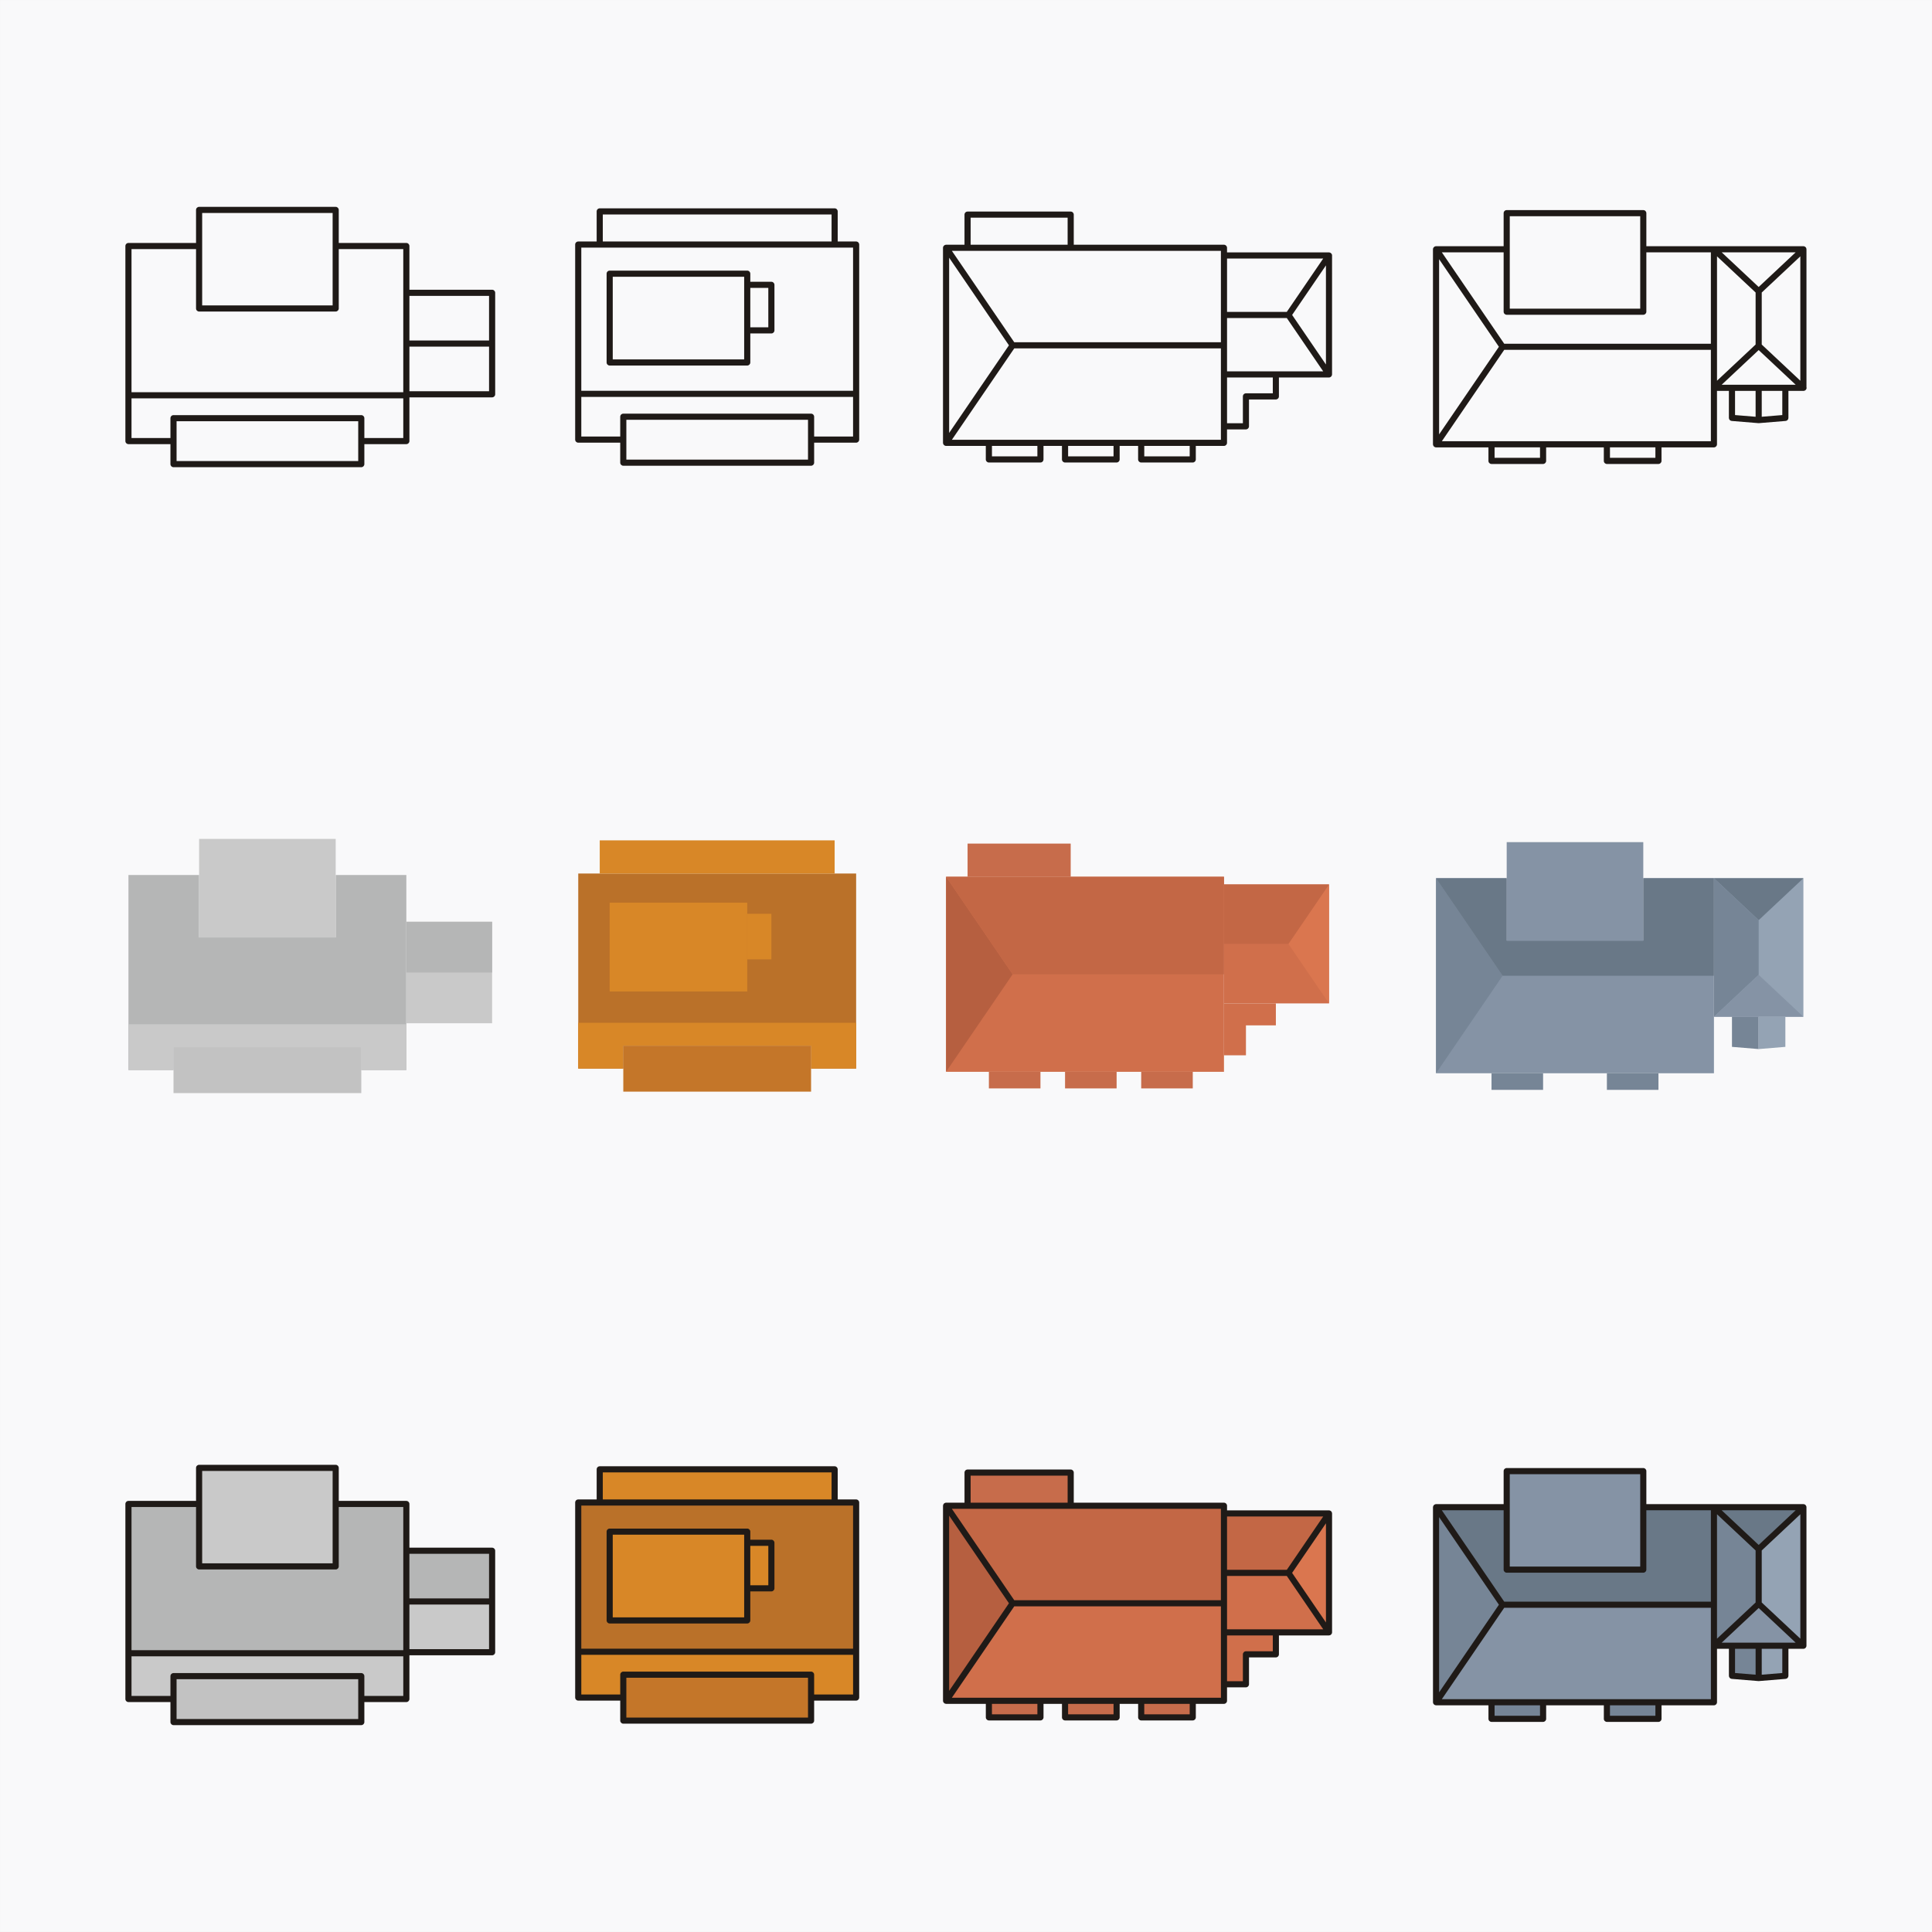 <?xml version="1.0" encoding="utf-8"?>
<!-- Generator: Adobe Illustrator 15.0.0, SVG Export Plug-In . SVG Version: 6.00 Build 0)  -->
<!DOCTYPE svg PUBLIC "-//W3C//DTD SVG 1.1//EN" "http://www.w3.org/Graphics/SVG/1.1/DTD/svg11.dtd">
<svg version="1.1" id="Layer_1" xmlns="http://www.w3.org/2000/svg" xmlns:xlink="http://www.w3.org/1999/xlink" x="0px" y="0px"
	 width="595.28px" height="595.28px" viewBox="0 0 595.28 595.28" enable-background="new 0 0 595.28 595.28" xml:space="preserve">
<rect x="0" y="0" width="595.28" height="595.28" fill="#333333" stroke="none"/>
<rect x="0.002" y="0.002" fill-rule="evenodd" clip-rule="evenodd" fill="#F9F9FA" width="595.276" height="595.275"/>
<path fill="#1F1A17" d="M151.63,89.273h-25.485v-13.47c0-0.521-0.423-0.944-0.945-0.944h-20.824V64.681
	c0-0.522-0.423-0.944-0.945-0.944H61.347c-0.522,0-0.945,0.422-0.945,0.944v10.178H39.577c-0.521,0-0.944,0.423-0.944,0.944v45.993
	v14.104c0,0.522,0.423,0.945,0.944,0.945h12.939v6.161c0,0.521,0.423,0.944,0.944,0.944h57.859c0.521,0,0.944-0.423,0.944-0.944
	v-6.161h12.938c0.522,0,0.945-0.423,0.945-0.945v-13.47h25.485c0.521,0,0.944-0.423,0.944-0.944v-15.635V90.218
	C152.575,89.696,152.152,89.273,151.63,89.273z M150.686,91.163v13.746h-24.54V91.163H150.686z M62.292,65.626h40.196v10.178v18.294
	H62.292V75.804V65.626z M60.402,76.748v18.294c0,0.522,0.423,0.945,0.945,0.945h42.084c0.522,0,0.945-0.423,0.945-0.945V76.748
	h19.88v13.47v15.635v15H40.521V76.748H60.402z M110.374,142.062H54.405v-6.161v-6.107h55.969v6.107V142.062z M124.256,134.957
	h-11.993v-6.107c0-0.521-0.423-0.944-0.944-0.944H53.46c-0.521,0-0.944,0.423-0.944,0.944v6.107H40.521v-12.216h83.735V134.957z
	 M126.146,120.543v-13.746h24.54v13.746H126.146z"/>
<g>
	<path fill="#1F1A17" d="M263.789,74.408h-5.679v-9.276c0-0.521-0.423-0.944-0.945-0.944h-72.378c-0.521,0-0.944,0.423-0.944,0.944
		v9.276h-5.679c-0.521,0-0.944,0.423-0.944,0.945v45.993v14.104c0,0.522,0.423,0.945,0.944,0.945h12.939v6.16
		c0,0.521,0.423,0.944,0.945,0.944h57.858c0.522,0,0.945-0.423,0.945-0.944v-6.16h12.938c0.522,0,0.945-0.423,0.945-0.945v-14.104
		V75.353C264.734,74.831,264.311,74.408,263.789,74.408z M185.732,66.077h70.489v8.332h-70.489V66.077z M184.787,76.297h72.378
		h5.679v44.104h-83.736V76.297H184.787z M248.961,141.611h-55.97v-6.161v-6.107h55.97v6.107V141.611z M262.845,134.506h-11.994
		v-6.107c0-0.521-0.423-0.944-0.945-0.944h-57.858c-0.522,0-0.945,0.423-0.945,0.944v6.107h-11.994v-12.215h83.736V134.506z"/>
	<path fill="#1F1A17" d="M187.852,112.628h42.385c0.522,0,0.945-0.423,0.945-0.945v-8.94h6.494c0.521,0,0.944-0.423,0.944-0.945
		V87.76c0-0.521-0.423-0.944-0.944-0.944h-6.494v-2.488c0-0.522-0.423-0.945-0.945-0.945h-42.385c-0.522,0-0.945,0.423-0.945,0.945
		v27.355C186.907,112.205,187.33,112.628,187.852,112.628z M236.73,88.704v12.149h-5.549V88.704H236.73z M188.796,85.272h40.496
		v2.488v14.038v8.941h-40.496V85.272z"/>
</g>
<path fill="#1F1A17" d="M410.434,78.714c0-0.149-0.042-0.285-0.103-0.41c-0.005-0.01-0.002-0.021-0.007-0.031
	c-0.012-0.022-0.037-0.032-0.05-0.053c-0.003-0.003-0.005-0.007-0.008-0.01c-0.019-0.029-0.033-0.055-0.055-0.082
	c-0.054-0.066-0.116-0.12-0.186-0.169c-0.033-0.024-0.063-0.047-0.099-0.067c-0.044-0.023-0.087-0.044-0.135-0.061
	c-0.011-0.004-0.016-0.015-0.025-0.019c-0.021-0.006-0.04,0.006-0.06,0.001c-0.073-0.018-0.142-0.044-0.22-0.044h-31.419V76.35
	c0-0.521-0.423-0.944-0.944-0.944h-46.281v-9.276c0-0.522-0.424-0.945-0.945-0.945h-31.775c-0.522,0-0.945,0.423-0.945,0.945v9.276
	h-5.678c-0.077,0-0.146,0.026-0.218,0.044c-0.021,0.005-0.04-0.007-0.06-0.001c-0.011,0.003-0.016,0.015-0.026,0.019
	c-0.048,0.016-0.09,0.037-0.134,0.061c-0.037,0.02-0.065,0.042-0.099,0.067c-0.07,0.05-0.131,0.103-0.186,0.169
	c-0.021,0.027-0.036,0.052-0.055,0.082c-0.002,0.004-0.005,0.007-0.007,0.011c-0.014,0.021-0.038,0.03-0.05,0.053
	c-0.005,0.01-0.002,0.021-0.007,0.031c-0.062,0.125-0.103,0.261-0.103,0.41v60.098c0,0.189,0.07,0.356,0.166,0.504
	c0.019,0.029,0.034,0.055,0.055,0.082c0.11,0.136,0.25,0.239,0.419,0.297c0.01,0.004,0.015,0.015,0.026,0.019
	c0.092,0.029,0.186,0.043,0.278,0.043h12.247v4.166c0,0.521,0.423,0.944,0.944,0.944h15.887c0.522,0,0.944-0.423,0.944-0.944v-4.166
	h5.689v4.166c0,0.521,0.424,0.944,0.945,0.944h15.887c0.521,0,0.944-0.423,0.944-0.944v-4.166h5.689v4.166
	c0,0.521,0.423,0.944,0.944,0.944h15.888c0.521,0,0.944-0.423,0.944-0.944v-4.166h8.67c0.521,0,0.944-0.423,0.944-0.944v-4.146
	h5.825c0.521,0,0.944-0.423,0.944-0.945v-8.277h8.278c0.522,0,0.945-0.422,0.945-0.944v-5.825h15.426
	c0.093,0,0.187-0.015,0.279-0.043c0.01-0.003,0.015-0.015,0.025-0.019c0.169-0.058,0.309-0.161,0.419-0.297
	c0.021-0.027,0.036-0.053,0.055-0.082c0.097-0.148,0.167-0.314,0.167-0.504V78.714z M393.117,114.421h-15.046V97.985h18.411
	l11.219,16.436H393.117z M398.124,97.041l9.587-14.047l0.833-1.221v30.537L398.124,97.041z M378.071,79.659h29.63l-3.874,5.676
	l-7.345,10.761h-18.411V79.659z M299.068,67.074h29.886v8.332h-29.886V67.074z M298.124,77.295h31.775h46.282v28.16h-63.672
	l-19.22-28.16H298.124z M310.867,106.399l-18.421,26.992V79.408l3.326,4.874L310.867,106.399z M319.635,140.614h-13.998v-3.222
	h13.998V140.614z M343.101,140.614h-13.998v-3.222h13.998V140.614z M366.566,140.614h-13.998v-3.222h13.998V140.614z
	 M376.181,135.503h-8.67h-15.888h-7.578h-15.887h-7.579h-15.887h-11.404l19.221-28.16h63.672V135.503z M392.173,121.19h-8.278
	c-0.521,0-0.944,0.423-0.944,0.945v8.277h-4.879l-0.002-8.277l0.002-5.825h14.102V121.19z"/>
<path fill="#1F1A17" d="M556.602,119.32v-42.52c0-0.112-0.028-0.217-0.064-0.317c-0.003-0.01,0.002-0.02-0.002-0.03
	c-0.001-0.002-0.004-0.003-0.005-0.006c-0.063-0.156-0.175-0.281-0.307-0.382c-0.03-0.024-0.059-0.042-0.093-0.063
	c-0.142-0.084-0.297-0.146-0.475-0.146h-27.563h-0.001h-20.824V65.679c0-0.522-0.424-0.945-0.945-0.945h-42.084
	c-0.522,0-0.945,0.423-0.945,0.945v10.178h-20.825c-0.077,0-0.146,0.026-0.219,0.044c-0.021,0.005-0.04-0.007-0.06-0.001
	c-0.011,0.003-0.016,0.015-0.026,0.019c-0.048,0.017-0.091,0.037-0.135,0.061c-0.036,0.02-0.065,0.043-0.099,0.067
	c-0.069,0.05-0.132,0.103-0.186,0.169c-0.021,0.027-0.036,0.053-0.055,0.082c-0.003,0.004-0.005,0.007-0.008,0.011
	c-0.013,0.021-0.038,0.031-0.049,0.053c-0.006,0.01-0.003,0.021-0.008,0.032c-0.061,0.125-0.103,0.261-0.103,0.409v60.098
	c0,0.19,0.07,0.357,0.167,0.505c0.019,0.029,0.033,0.055,0.055,0.082c0.11,0.136,0.25,0.239,0.419,0.297
	c0.011,0.004,0.016,0.015,0.026,0.019c0.092,0.029,0.186,0.043,0.278,0.043h16.148v4.166c0,0.522,0.423,0.945,0.944,0.945h15.887
	c0.521,0,0.945-0.423,0.945-0.945v-4.166h17.774v4.166c0,0.522,0.423,0.945,0.944,0.945h15.887c0.522,0,0.945-0.423,0.945-0.945
	v-4.166h16.148c0.521,0,0.944-0.423,0.944-0.945v-16.467h3.668v8.325c0,0.492,0.377,0.9,0.866,0.94l8.227,0.679
	c0.026,0.003,0.052,0.004,0.078,0.004c0.025,0,0.052-0.001,0.078-0.004l8.225-0.679c0.489-0.04,0.867-0.449,0.867-0.94v-8.325h4.611
	c0.019,0.002,0.033,0.001,0.048,0c0.521,0,0.944-0.423,0.944-0.944C556.648,119.426,556.612,119.378,556.602,119.32z M529.037,78.98
	l11.894,11.148l-0.002,16.03l-11.893,11.15L529.037,78.98z M542.819,90.128l11.893-11.148v38.328l-11.893-11.148V90.128z
	 M553.27,77.746l-11.395,10.68l-11.395-10.68H553.27z M465.183,66.623h40.195v10.178v18.294h-40.195V76.801V66.623z M463.293,77.746
	V96.04c0,0.522,0.423,0.945,0.945,0.945h42.084c0.521,0,0.945-0.423,0.945-0.945V77.746h19.88v28.16h-63.672l-19.221-28.16H463.293z
	 M461.834,106.85l-18.422,26.992V79.859l3.326,4.874L461.834,106.85z M474.503,141.064h-13.998v-3.221h13.998V141.064z
	 M510.054,141.064h-13.998v-3.221h13.998V141.064z M527.147,135.954h-16.149h-15.887h-19.664h-15.887h-15.306l19.22-28.16h63.673
	v11.693V135.954z M534.593,120.432h6.338v7.979l-6.338-0.523V120.432z M549.155,127.888l-6.336,0.523v-7.979h6.336V127.888z
	 M550.1,118.542h-8.225h-8.227h-3.168l11.393-10.68l11.396,10.68H550.1z"/>
<g>
	<g>
		<polygon fill-rule="evenodd" clip-rule="evenodd" fill="#B5B6B6" points="39.577,269.6 61.347,269.6 61.347,288.839 
			103.432,288.839 103.432,269.6 125.201,269.6 125.201,329.699 111.319,329.699 111.319,322.646 53.46,322.646 53.46,329.699 
			39.577,329.699 		"/>
	</g>
	<g>
		<polygon fill-rule="evenodd" clip-rule="evenodd" fill="#C9C9C9" points="39.577,315.594 125.201,315.594 125.201,329.699 
			111.319,329.699 111.319,322.646 53.46,322.646 53.46,329.699 39.577,329.699 		"/>
	</g>
	<g>
		<rect x="125.201" y="284.016" fill-rule="evenodd" clip-rule="evenodd" fill="#C9C9C9" width="26.429" height="31.27"/>
	</g>
	<g>
		<rect x="125.201" y="284.016" fill-rule="evenodd" clip-rule="evenodd" fill="#B5B6B6" width="26.429" height="15.635"/>
	</g>
	<g>
		<rect x="61.347" y="258.478" fill-rule="evenodd" clip-rule="evenodd" fill="#C9C9C9" width="42.085" height="30.362"/>
	</g>
	<g>
		<rect x="53.46" y="322.646" fill-rule="evenodd" clip-rule="evenodd" fill="#C2C2C2" width="57.859" height="14.156"/>
	</g>
</g>
<g>
	<g>
		<path fill-rule="evenodd" clip-rule="evenodd" fill="#BA7129" d="M178.164,269.149c33.647,0,51.978,0,85.625,0v60.099h-13.882
			v-7.053h-57.859v7.053h-13.883V269.149z"/>
	</g>
	<g>
		<polygon fill-rule="evenodd" clip-rule="evenodd" fill="#D88727" points="178.164,315.143 263.789,315.143 263.789,329.248 
			249.906,329.248 249.906,322.195 192.047,322.195 192.047,329.248 178.164,329.248 		"/>
	</g>
	<g>
		<rect x="184.787" y="258.929" fill-rule="evenodd" clip-rule="evenodd" fill="#D88727" width="72.379" height="10.221"/>
	</g>
	<g>
		<rect x="192.047" y="322.195" fill-rule="evenodd" clip-rule="evenodd" fill="#C47629" width="57.859" height="14.157"/>
	</g>
	<g>
		<rect x="187.851" y="278.125" fill-rule="evenodd" clip-rule="evenodd" fill="#D88727" width="42.386" height="27.356"/>
	</g>
	<g>
		<rect x="230.237" y="281.556" fill-rule="evenodd" clip-rule="evenodd" fill="#D88727" width="7.438" height="14.039"/>
	</g>
</g>
<g>
	<g>
		<path fill-rule="evenodd" clip-rule="evenodd" fill="#D06F4B" d="M291.5,270.146c33.648,0,51.978,0,85.625,0v60.098
			c-25.563,0-60.062,0-85.625,0V270.146z"/>
	</g>
	<g>
		<polygon fill-rule="evenodd" clip-rule="evenodd" fill="#B65F40" points="312.011,300.195 301.756,315.222 291.5,330.244 
			291.5,300.195 291.5,270.146 301.756,285.169 		"/>
	</g>
	<g>
		<path fill-rule="evenodd" clip-rule="evenodd" fill="#C36745" d="M291.5,270.146c33.648,0,51.978,0,85.625,0v30.049H312.01h0.001
			l-10.255-15.026L291.5,270.146z"/>
	</g>
	<g>
		<rect x="298.124" y="259.925" fill-rule="evenodd" clip-rule="evenodd" fill="#C76C4B" width="31.774" height="10.221"/>
	</g>
	<g>
		<path fill-rule="evenodd" clip-rule="evenodd" fill="#D06F4B" d="M409.489,272.511c-20.521,0-11.844,0-32.363,0v36.651
			c15.59,0,16.773,0,32.363,0V272.511z"/>
	</g>
	<g>
		<polygon fill-rule="evenodd" clip-rule="evenodd" fill="#DA764F" points="396.98,290.837 403.234,300 409.489,309.162 
			409.489,290.837 409.489,272.511 403.234,281.673 		"/>
	</g>
	<g>
		<path fill-rule="evenodd" clip-rule="evenodd" fill="#C36745" d="M409.489,272.511c-20.521,0-11.844,0-32.363,0v18.326h19.855
			l-0.001-0.001l6.255-9.163L409.489,272.511z"/>
	</g>
	<g>
		<polygon fill-rule="evenodd" clip-rule="evenodd" fill="#D06F4B" points="393.117,309.162 393.117,315.931 383.895,315.931 
			383.895,325.154 377.126,325.154 377.126,315.931 377.125,315.931 377.125,309.162 377.126,309.162 383.895,309.162 		"/>
	</g>
	<g>
		<rect x="304.692" y="330.244" fill-rule="evenodd" clip-rule="evenodd" fill="#C76C4B" width="15.888" height="5.111"/>
	</g>
	<g>
		<rect x="328.158" y="330.244" fill-rule="evenodd" clip-rule="evenodd" fill="#C76C4B" width="15.888" height="5.111"/>
	</g>
	<g>
		<rect x="351.623" y="330.244" fill-rule="evenodd" clip-rule="evenodd" fill="#C76C4B" width="15.888" height="5.111"/>
	</g>
</g>
<g>
	<g>
		<path fill-rule="evenodd" clip-rule="evenodd" fill="#8593A5" d="M442.467,270.597h21.771v19.239h42.085v-19.239h21.77v60.098
			c-25.563,0-60.063,0-85.625,0V270.597z"/>
	</g>
	<g>
		<polygon fill-rule="evenodd" clip-rule="evenodd" fill="#768596" points="462.978,300.646 452.722,315.673 442.467,330.695 
			442.467,300.646 442.467,270.597 452.722,285.62 		"/>
	</g>
	<g>
		<polygon fill-rule="evenodd" clip-rule="evenodd" fill="#697887" points="442.467,270.597 464.237,270.597 464.237,289.836 
			506.322,289.836 506.322,270.597 528.092,270.597 528.092,300.646 462.977,300.646 462.978,300.646 452.722,285.62 		"/>
	</g>
	<g>
		<rect x="459.561" y="330.695" fill-rule="evenodd" clip-rule="evenodd" fill="#768596" width="15.888" height="5.111"/>
	</g>
	<g>
		<rect x="495.111" y="330.695" fill-rule="evenodd" clip-rule="evenodd" fill="#768596" width="15.887" height="5.111"/>
	</g>
	<g>
		<path fill-rule="evenodd" clip-rule="evenodd" fill="#94A3B4" d="M528.092,270.597c10.832,0,16.733,0,27.564,0v42.686
			c-8.229,0-19.335,0-27.564,0V270.597z"/>
	</g>
	<g>
		<polygon fill-rule="evenodd" clip-rule="evenodd" fill="#697887" points="541.875,283.518 548.766,277.057 555.656,270.597 
			541.875,270.597 528.093,270.597 534.983,277.057 		"/>
	</g>
	<g>
		<polygon fill-rule="evenodd" clip-rule="evenodd" fill="#768596" points="528.092,270.597 528.093,270.597 534.983,277.057 
			541.875,283.518 541.875,300.364 541.874,300.363 534.983,306.824 528.093,313.283 528.092,313.283 		"/>
	</g>
	<g>
		<polygon fill-rule="evenodd" clip-rule="evenodd" fill="#8593A5" points="541.874,300.363 548.766,306.824 555.656,313.283 
			541.874,313.283 528.093,313.283 534.983,306.824 		"/>
	</g>
	<g>
		<rect x="464.237" y="259.475" fill-rule="evenodd" clip-rule="evenodd" fill="#8593A5" width="42.085" height="30.362"/>
	</g>
	<g>
		<polygon fill-rule="evenodd" clip-rule="evenodd" fill="#768596" points="533.648,313.283 541.875,313.283 541.875,323.232 
			533.648,322.554 		"/>
	</g>
	<g>
		<polygon fill-rule="evenodd" clip-rule="evenodd" fill="#94A3B4" points="550.1,313.283 541.875,313.283 541.875,323.232 
			550.1,322.554 		"/>
	</g>
</g>
<g>
	<g>
		<polygon fill-rule="evenodd" clip-rule="evenodd" fill="#B5B6B6" points="39.577,463.396 61.347,463.396 61.347,482.635 
			103.432,482.635 103.432,463.396 125.201,463.396 125.201,523.495 111.319,523.495 111.319,516.442 53.46,516.442 53.46,523.495 
			39.577,523.495 		"/>
	</g>
	<g>
		<polygon fill-rule="evenodd" clip-rule="evenodd" fill="#C9C9C9" points="39.577,509.39 125.201,509.39 125.201,523.495 
			111.319,523.495 111.319,516.442 53.46,516.442 53.46,523.495 39.577,523.495 		"/>
	</g>
	<g>
		<rect x="125.201" y="477.812" fill-rule="evenodd" clip-rule="evenodd" fill="#C9C9C9" width="26.429" height="31.269"/>
	</g>
	<g>
		<rect x="125.201" y="477.812" fill-rule="evenodd" clip-rule="evenodd" fill="#B5B6B6" width="26.429" height="15.634"/>
	</g>
	<g>
		<rect x="61.347" y="452.273" fill-rule="evenodd" clip-rule="evenodd" fill="#C9C9C9" width="42.085" height="30.361"/>
	</g>
	<g>
		<rect x="53.46" y="516.442" fill-rule="evenodd" clip-rule="evenodd" fill="#C2C2C2" width="57.859" height="14.156"/>
	</g>
	<path fill="#1F1A17" d="M151.63,476.867h-25.484V463.42v-0.023c0-0.521-0.423-0.944-0.944-0.944h-20.825v-10.179
		c0-0.521-0.423-0.943-0.944-0.943h-0.024H61.347c-0.521,0-0.944,0.422-0.944,0.943v0.024v10.154H39.601h-0.023
		c-0.521,0-0.945,0.423-0.945,0.944v45.993v14.081v0.024c0,0.521,0.423,0.943,0.945,0.943h12.938v6.16
		c0,0.521,0.423,0.944,0.944,0.944h0.024h57.835c0.521,0,0.944-0.423,0.944-0.944v-0.023v-6.137h12.914h0.024
		c0.521,0,0.944-0.423,0.944-0.943v-13.471h25.46h0.024c0.521,0,0.944-0.423,0.944-0.944v-15.635v-15.61v-0.024
		C152.574,477.29,152.151,476.867,151.63,476.867z M150.686,478.755v13.747h-24.541v-13.747H150.686z M62.291,453.218h40.197v10.179
		v18.295H62.291V463.42v-0.023V453.218z M60.402,464.34v18.295c0,0.521,0.423,0.944,0.944,0.944h0.024h42.062
		c0.521,0,0.944-0.423,0.944-0.944v-0.023V464.34h19.881v13.471v15.611v0.023v15H40.521V464.34H60.402z M110.375,529.655H54.404
		v-6.16v-6.108h55.971v6.084v0.024V529.655z M124.257,522.551h-11.994v-6.108c0-0.521-0.423-0.944-0.944-0.944h-0.024H53.46
		c-0.521,0-0.944,0.424-0.944,0.944v0.024v6.084H40.521v-12.217h83.736V522.551z M126.146,508.137V494.39h24.541v13.747H126.146z"/>
</g>
<g>
	<g>
		<path fill-rule="evenodd" clip-rule="evenodd" fill="#BA7129" d="M178.164,462.945c33.647,0,51.978,0,85.625,0v60.099h-13.882
			v-7.052h-57.859v7.052h-13.883V462.945z"/>
	</g>
	<g>
		<polygon fill-rule="evenodd" clip-rule="evenodd" fill="#D88727" points="178.164,508.938 263.789,508.938 263.789,523.044 
			249.906,523.044 249.906,515.992 192.047,515.992 192.047,523.044 178.164,523.044 		"/>
	</g>
	<g>
		<rect x="184.787" y="452.725" fill-rule="evenodd" clip-rule="evenodd" fill="#D88727" width="72.379" height="10.221"/>
	</g>
	<g>
		<rect x="192.047" y="515.992" fill-rule="evenodd" clip-rule="evenodd" fill="#C47629" width="57.859" height="14.156"/>
	</g>
	<g>
		<rect x="187.851" y="471.921" fill-rule="evenodd" clip-rule="evenodd" fill="#D88727" width="42.386" height="27.355"/>
	</g>
	<g>
		<rect x="230.237" y="475.352" fill-rule="evenodd" clip-rule="evenodd" fill="#D88727" width="7.438" height="14.039"/>
	</g>
	<g>
		<path fill="#1F1A17" d="M263.789,462.001h-5.678v-9.252v-0.024c0-0.521-0.423-0.944-0.944-0.944h-72.354h-0.024
			c-0.521,0-0.944,0.423-0.944,0.944v9.276h-5.655h-0.024c-0.521,0-0.944,0.423-0.944,0.944v45.993v14.081v0.024
			c0,0.521,0.423,0.944,0.944,0.944h12.939v6.16c0,0.521,0.423,0.944,0.944,0.944h0.024h57.835c0.521,0,0.944-0.424,0.944-0.944
			v-0.024v-6.136h12.914h0.024c0.521,0,0.944-0.423,0.944-0.944v-14.081v-0.024V462.97v-0.024
			C264.732,462.424,264.31,462.001,263.789,462.001z M185.731,453.669h70.491v8.332h-70.491V453.669z M184.787,463.89h72.355h0.024
			h5.679v44.104h-83.737V463.89H184.787z M248.962,529.204h-55.971v-6.16v-6.108h55.971v6.084v0.024V529.204z M262.845,522.1
			h-11.994v-6.107c0-0.521-0.423-0.945-0.944-0.945h-0.024h-57.834c-0.521,0-0.944,0.424-0.944,0.945v0.023v6.084h-11.995v-12.217
			h83.737V522.1z"/>
		<path fill="#1F1A17" d="M187.851,500.22h42.362h0.024c0.521,0,0.944-0.423,0.944-0.943v-8.941h6.494
			c0.521,0,0.944-0.423,0.944-0.944v-0.024v-14.015c0-0.521-0.423-0.944-0.944-0.944h-0.024h-6.47v-2.462v-0.024
			c0-0.521-0.423-0.944-0.944-0.944h-42.362h-0.024c-0.521,0-0.944,0.423-0.944,0.944v27.331v0.024
			C186.907,499.797,187.33,500.22,187.851,500.22z M236.731,476.296v12.15h-5.55v-12.15H236.731z M188.795,472.864h40.498v2.487
			v0.024v14.015v8.941h-40.498V472.864z"/>
	</g>
</g>
<g>
	<g>
		<path fill-rule="evenodd" clip-rule="evenodd" fill="#D06F4B" d="M291.5,463.942c33.648,0,51.978,0,85.625,0v60.099
			c-25.563,0-60.062,0-85.625,0V463.942z"/>
	</g>
	<g>
		<polygon fill-rule="evenodd" clip-rule="evenodd" fill="#B65F40" points="312.011,493.991 301.756,509.019 291.5,524.041 
			291.5,493.991 291.5,463.942 301.756,478.965 		"/>
	</g>
	<g>
		<path fill-rule="evenodd" clip-rule="evenodd" fill="#C36745" d="M291.5,463.942c33.648,0,51.978,0,85.625,0v30.05H312.01
			l0.001-0.001l-10.255-15.026L291.5,463.942z"/>
	</g>
	<g>
		<rect x="298.124" y="453.722" fill-rule="evenodd" clip-rule="evenodd" fill="#C76C4B" width="31.774" height="10.221"/>
	</g>
	<g>
		<path fill-rule="evenodd" clip-rule="evenodd" fill="#D06F4B" d="M409.489,466.308c-20.521,0-11.844,0-32.363,0v36.65
			c15.59,0,16.773,0,32.363,0V466.308z"/>
	</g>
	<g>
		<polygon fill-rule="evenodd" clip-rule="evenodd" fill="#DA764F" points="396.98,484.633 403.234,493.797 409.489,502.958 
			409.489,484.633 409.489,466.308 403.234,475.469 		"/>
	</g>
	<g>
		<path fill-rule="evenodd" clip-rule="evenodd" fill="#C36745" d="M409.489,466.308c-20.521,0-11.844,0-32.363,0v18.325h19.855
			h-0.001l6.255-9.164L409.489,466.308z"/>
	</g>
	<g>
		<polygon fill-rule="evenodd" clip-rule="evenodd" fill="#D06F4B" points="393.117,502.958 393.117,509.728 383.895,509.728 
			383.895,518.95 377.126,518.95 377.126,509.728 377.125,509.728 377.125,502.958 377.126,502.958 383.895,502.958 		"/>
	</g>
	<g>
		<rect x="304.692" y="524.041" fill-rule="evenodd" clip-rule="evenodd" fill="#C76C4B" width="15.888" height="5.11"/>
	</g>
	<g>
		<rect x="328.158" y="524.041" fill-rule="evenodd" clip-rule="evenodd" fill="#C76C4B" width="15.888" height="5.11"/>
	</g>
	<g>
		<rect x="351.623" y="524.041" fill-rule="evenodd" clip-rule="evenodd" fill="#C76C4B" width="15.888" height="5.11"/>
	</g>
	<path fill="#1F1A17" d="M410.414,466.211c-0.006-0.056-0.018-0.107-0.033-0.161c-0.019-0.066-0.041-0.128-0.074-0.188
		c-0.024-0.045-0.053-0.085-0.085-0.126c-0.044-0.058-0.093-0.107-0.149-0.153c-0.02-0.016-0.03-0.039-0.052-0.054
		c-0.016-0.011-0.035-0.006-0.051-0.016c-0.144-0.087-0.302-0.15-0.48-0.15h-0.024h-31.396v-1.396v-0.024
		c0-0.521-0.423-0.944-0.944-0.944h-46.282v-9.252v-0.024c0-0.521-0.423-0.944-0.944-0.944h-31.75h-0.024
		c-0.521,0-0.944,0.423-0.944,0.944v9.276h-5.655H291.5c-0.179,0-0.337,0.063-0.48,0.15c-0.016,0.01-0.035,0.006-0.051,0.016
		c-0.022,0.016-0.033,0.038-0.053,0.055c-0.056,0.045-0.104,0.095-0.148,0.152c-0.032,0.041-0.062,0.082-0.086,0.128
		c-0.032,0.059-0.055,0.119-0.074,0.185c-0.016,0.055-0.027,0.107-0.033,0.164c-0.003,0.033-0.019,0.062-0.019,0.095v30.049v30.025
		v0.024c0,0.148,0.041,0.283,0.102,0.408c0.013,0.028,0.035,0.05,0.051,0.076c0.059,0.096,0.13,0.178,0.219,0.248
		c0.017,0.013,0.023,0.033,0.041,0.045c0.022,0.016,0.05,0.018,0.073,0.031c0.062,0.035,0.125,0.062,0.194,0.082
		c0.054,0.017,0.107,0.027,0.163,0.033c0.035,0.004,0.065,0.021,0.101,0.021h12.248v4.142v0.024c0,0.521,0.423,0.944,0.944,0.944
		h15.863h0.024c0.521,0,0.943-0.423,0.943-0.944v-4.166h5.689v4.142v0.024c0,0.521,0.424,0.944,0.945,0.944h15.863h0.024
		c0.521,0,0.943-0.423,0.943-0.944v-4.166h5.689v4.142v0.024c0,0.521,0.424,0.944,0.944,0.944h15.864h0.023
		c0.521,0,0.944-0.423,0.944-0.944v-4.166h8.646h0.023c0.521,0,0.944-0.423,0.944-0.944v-4.146h5.802h0.023
		c0.521,0,0.944-0.423,0.944-0.944v-8.278h8.255h0.023c0.521,0,0.944-0.424,0.944-0.944v-5.825h15.428
		c0.036,0,0.066-0.017,0.101-0.021c0.056-0.006,0.108-0.017,0.163-0.032c0.069-0.021,0.132-0.047,0.193-0.082
		c0.024-0.014,0.051-0.016,0.074-0.031c0.018-0.013,0.024-0.033,0.04-0.046c0.089-0.069,0.16-0.151,0.22-0.248
		c0.017-0.026,0.038-0.048,0.051-0.075c0.062-0.125,0.103-0.261,0.103-0.409v-0.024v-18.301v-18.325
		C410.434,466.273,410.418,466.244,410.414,466.211z M393.117,502.014h-9.223h-5.824v-16.437h18.414l5.973,8.75l5.247,7.687H393.117
		z M408.545,484.633v15.271l-4.532-6.639l-5.892-8.633l3.053-4.473l2.84-4.16l4.144-6.07l0.388-0.568V484.633z M378.07,467.251
		h29.634l-5.247,7.688l-5.189,7.604l-0.783,1.147H378.07V467.251z M376.182,493.048h-63.675l-9.974-14.613l-9.248-13.548h4.839
		h31.751h0.023h46.283V493.048z M310.87,493.991l-9.893,14.496l-8.533,12.5v-26.996v-26.995l8.533,12.5L310.87,493.991z
		 M299.068,454.666h29.886v8.332h-29.886V454.666z M319.636,528.207h-14v-3.222h14V528.207z M343.102,528.207h-14v-3.222h14V528.207
		z M366.567,528.207h-14v-3.222h14V528.207z M376.182,523.097h-8.671h-15.863h-0.024h-7.577h-15.864h-0.023h-7.578h-15.864h-0.023
		h-11.407l9.248-13.548l9.974-14.612h63.675v8.021v6.745v0.024V523.097z M392.173,508.783h-8.278c-0.521,0-0.943,0.423-0.943,0.944
		v0.024v8.254h-4.881v-8.278l-0.001-0.036v-5.789h5.825h8.278V508.783z"/>
</g>
<g>
	<g>
		<path fill-rule="evenodd" clip-rule="evenodd" fill="#8593A5" d="M442.467,464.394h21.771v19.239h42.085v-19.239h21.77v60.099
			c-25.563,0-60.063,0-85.625,0V464.394z"/>
	</g>
	<g>
		<polygon fill-rule="evenodd" clip-rule="evenodd" fill="#768596" points="462.978,494.442 452.722,509.469 442.467,524.492 
			442.467,494.442 442.467,464.394 452.722,479.416 		"/>
	</g>
	<g>
		<polygon fill-rule="evenodd" clip-rule="evenodd" fill="#697887" points="442.467,464.394 464.237,464.394 464.237,483.633 
			506.322,483.633 506.322,464.394 528.092,464.394 528.092,494.443 462.977,494.443 462.978,494.442 452.722,479.416 		"/>
	</g>
	<g>
		<rect x="459.561" y="524.492" fill-rule="evenodd" clip-rule="evenodd" fill="#768596" width="15.888" height="5.11"/>
	</g>
	<g>
		<rect x="495.111" y="524.492" fill-rule="evenodd" clip-rule="evenodd" fill="#768596" width="15.887" height="5.11"/>
	</g>
	<g>
		<path fill-rule="evenodd" clip-rule="evenodd" fill="#94A3B4" d="M528.092,464.394c10.832,0,16.733,0,27.564,0v42.687
			c-8.229,0-19.335,0-27.564,0V464.394z"/>
	</g>
	<g>
		<polygon fill-rule="evenodd" clip-rule="evenodd" fill="#697887" points="541.875,477.313 548.766,470.854 555.656,464.394 
			541.875,464.394 528.093,464.394 534.983,470.854 		"/>
	</g>
	<g>
		<polygon fill-rule="evenodd" clip-rule="evenodd" fill="#768596" points="528.092,464.394 528.093,464.394 534.983,470.854 
			541.875,477.313 541.875,494.16 541.874,494.16 534.983,500.62 528.093,507.08 528.092,507.08 		"/>
	</g>
	<g>
		<polygon fill-rule="evenodd" clip-rule="evenodd" fill="#8593A5" points="541.874,494.16 548.766,500.62 555.656,507.08 
			541.874,507.08 528.093,507.08 534.983,500.62 		"/>
	</g>
	<g>
		<rect x="464.237" y="453.271" fill-rule="evenodd" clip-rule="evenodd" fill="#8593A5" width="42.085" height="30.362"/>
	</g>
	<g>
		<polygon fill-rule="evenodd" clip-rule="evenodd" fill="#768596" points="533.648,507.079 541.875,507.079 541.875,517.028 
			533.648,516.35 		"/>
	</g>
	<g>
		<polygon fill-rule="evenodd" clip-rule="evenodd" fill="#94A3B4" points="550.1,507.079 541.875,507.079 541.875,517.028 
			550.1,516.35 		"/>
	</g>
	<path fill="#1F1A17" d="M556.347,463.759c-0.003-0.003-0.002-0.008-0.005-0.011c0-0.001-0.003,0-0.004-0.002
		c-0.172-0.181-0.412-0.297-0.682-0.297h-13.781h-13.759h-0.023h-0.001h-20.825v-10.179c0-0.521-0.423-0.943-0.944-0.943h-0.023
		h-42.062c-0.521,0-0.944,0.423-0.944,0.943v0.024v10.154h-20.802h-0.024c-0.179,0-0.337,0.063-0.48,0.15
		c-0.016,0.01-0.034,0.005-0.05,0.016c-0.021,0.015-0.032,0.038-0.053,0.054c-0.057,0.046-0.104,0.096-0.149,0.153
		c-0.031,0.041-0.061,0.081-0.085,0.126c-0.032,0.06-0.056,0.121-0.074,0.188c-0.016,0.054-0.026,0.105-0.033,0.161
		c-0.003,0.033-0.019,0.063-0.019,0.097v30.049v30.025v0.024c0,0.147,0.041,0.283,0.102,0.408c0.014,0.027,0.035,0.049,0.051,0.076
		c0.06,0.096,0.132,0.178,0.221,0.248c0.016,0.013,0.022,0.033,0.04,0.045c0.022,0.016,0.049,0.018,0.072,0.031
		c0.062,0.035,0.126,0.061,0.195,0.082c0.055,0.016,0.106,0.027,0.162,0.033c0.035,0.004,0.065,0.02,0.101,0.02h16.149v4.143v0.024
		c0,0.521,0.423,0.943,0.944,0.943h15.863h0.024c0.521,0,0.944-0.423,0.944-0.943v-4.167h17.774v4.143v0.024
		c0,0.521,0.423,0.943,0.944,0.943h15.863h0.023c0.521,0,0.945-0.423,0.945-0.943v-4.167h16.124h0.024
		c0.521,0,0.944-0.423,0.944-0.943v-16.468h3.668v8.325h0.001c0,0.485,0.373,0.9,0.866,0.94l8.189,0.676
		c0.038,0.005,0.075,0.007,0.114,0.007c0.038,0,0.076-0.002,0.113-0.007l8.189-0.676c0.492-0.04,0.865-0.455,0.865-0.94h0.001
		v-8.325h4.589h0.023c0.27,0,0.51-0.116,0.682-0.298c0.001-0.001,0.004,0,0.004-0.002c0.003-0.003,0.002-0.007,0.004-0.01
		c0.155-0.168,0.255-0.389,0.255-0.635v-42.662v-0.024C556.601,464.147,556.501,463.927,556.347,463.759z M529.036,504.904v-10.461
		v-27.875l5.302,4.971l6.593,6.18v16.034l-6.593,6.181L529.036,504.904z M542.818,477.719l6.593-6.18l5.302-4.97v38.335
		l-5.302-4.971l-6.593-6.179V477.719z M553.272,465.338l-5.151,4.83l-6.246,5.854l-6.247-5.854l-5.151-4.83h11.398H553.272z
		 M465.182,454.215h40.197v10.179v18.295h-40.197v-18.271v-0.024V454.215z M463.293,465.338v18.294c0,0.521,0.424,0.944,0.944,0.944
		h0.024h42.061c0.521,0,0.944-0.423,0.944-0.944v-0.023v-18.271h19.881v28.161h-63.674l-9.974-14.614l-9.248-13.547H463.293z
		 M461.837,494.442l-9.894,14.495l-8.532,12.5v-26.995v-26.995l8.532,12.5L461.837,494.442z M474.504,528.658h-13.999v-3.223h13.999
		V528.658z M510.055,528.658h-14v-3.223h14V528.658z M527.147,523.548h-16.149h-15.863h-0.023h-19.663h-15.863h-0.024h-15.309
		L453.5,510l9.973-14.613h63.675v11.669v0.024V523.548z M534.593,508.024h6.338v7.979l-6.338-0.522V508.024z M549.156,515.481
		l-6.338,0.522v-7.979h6.338V515.481z M550.103,506.136c-0.001,0-0.002-0.001-0.003-0.001h-0.024h-8.2h-8.202h-0.024
		c-0.001,0-0.001,0.001-0.002,0.001h-3.17l5.151-4.83l6.246-5.855l6.247,5.855l5.151,4.83H550.103z"/>
</g>
</svg>
